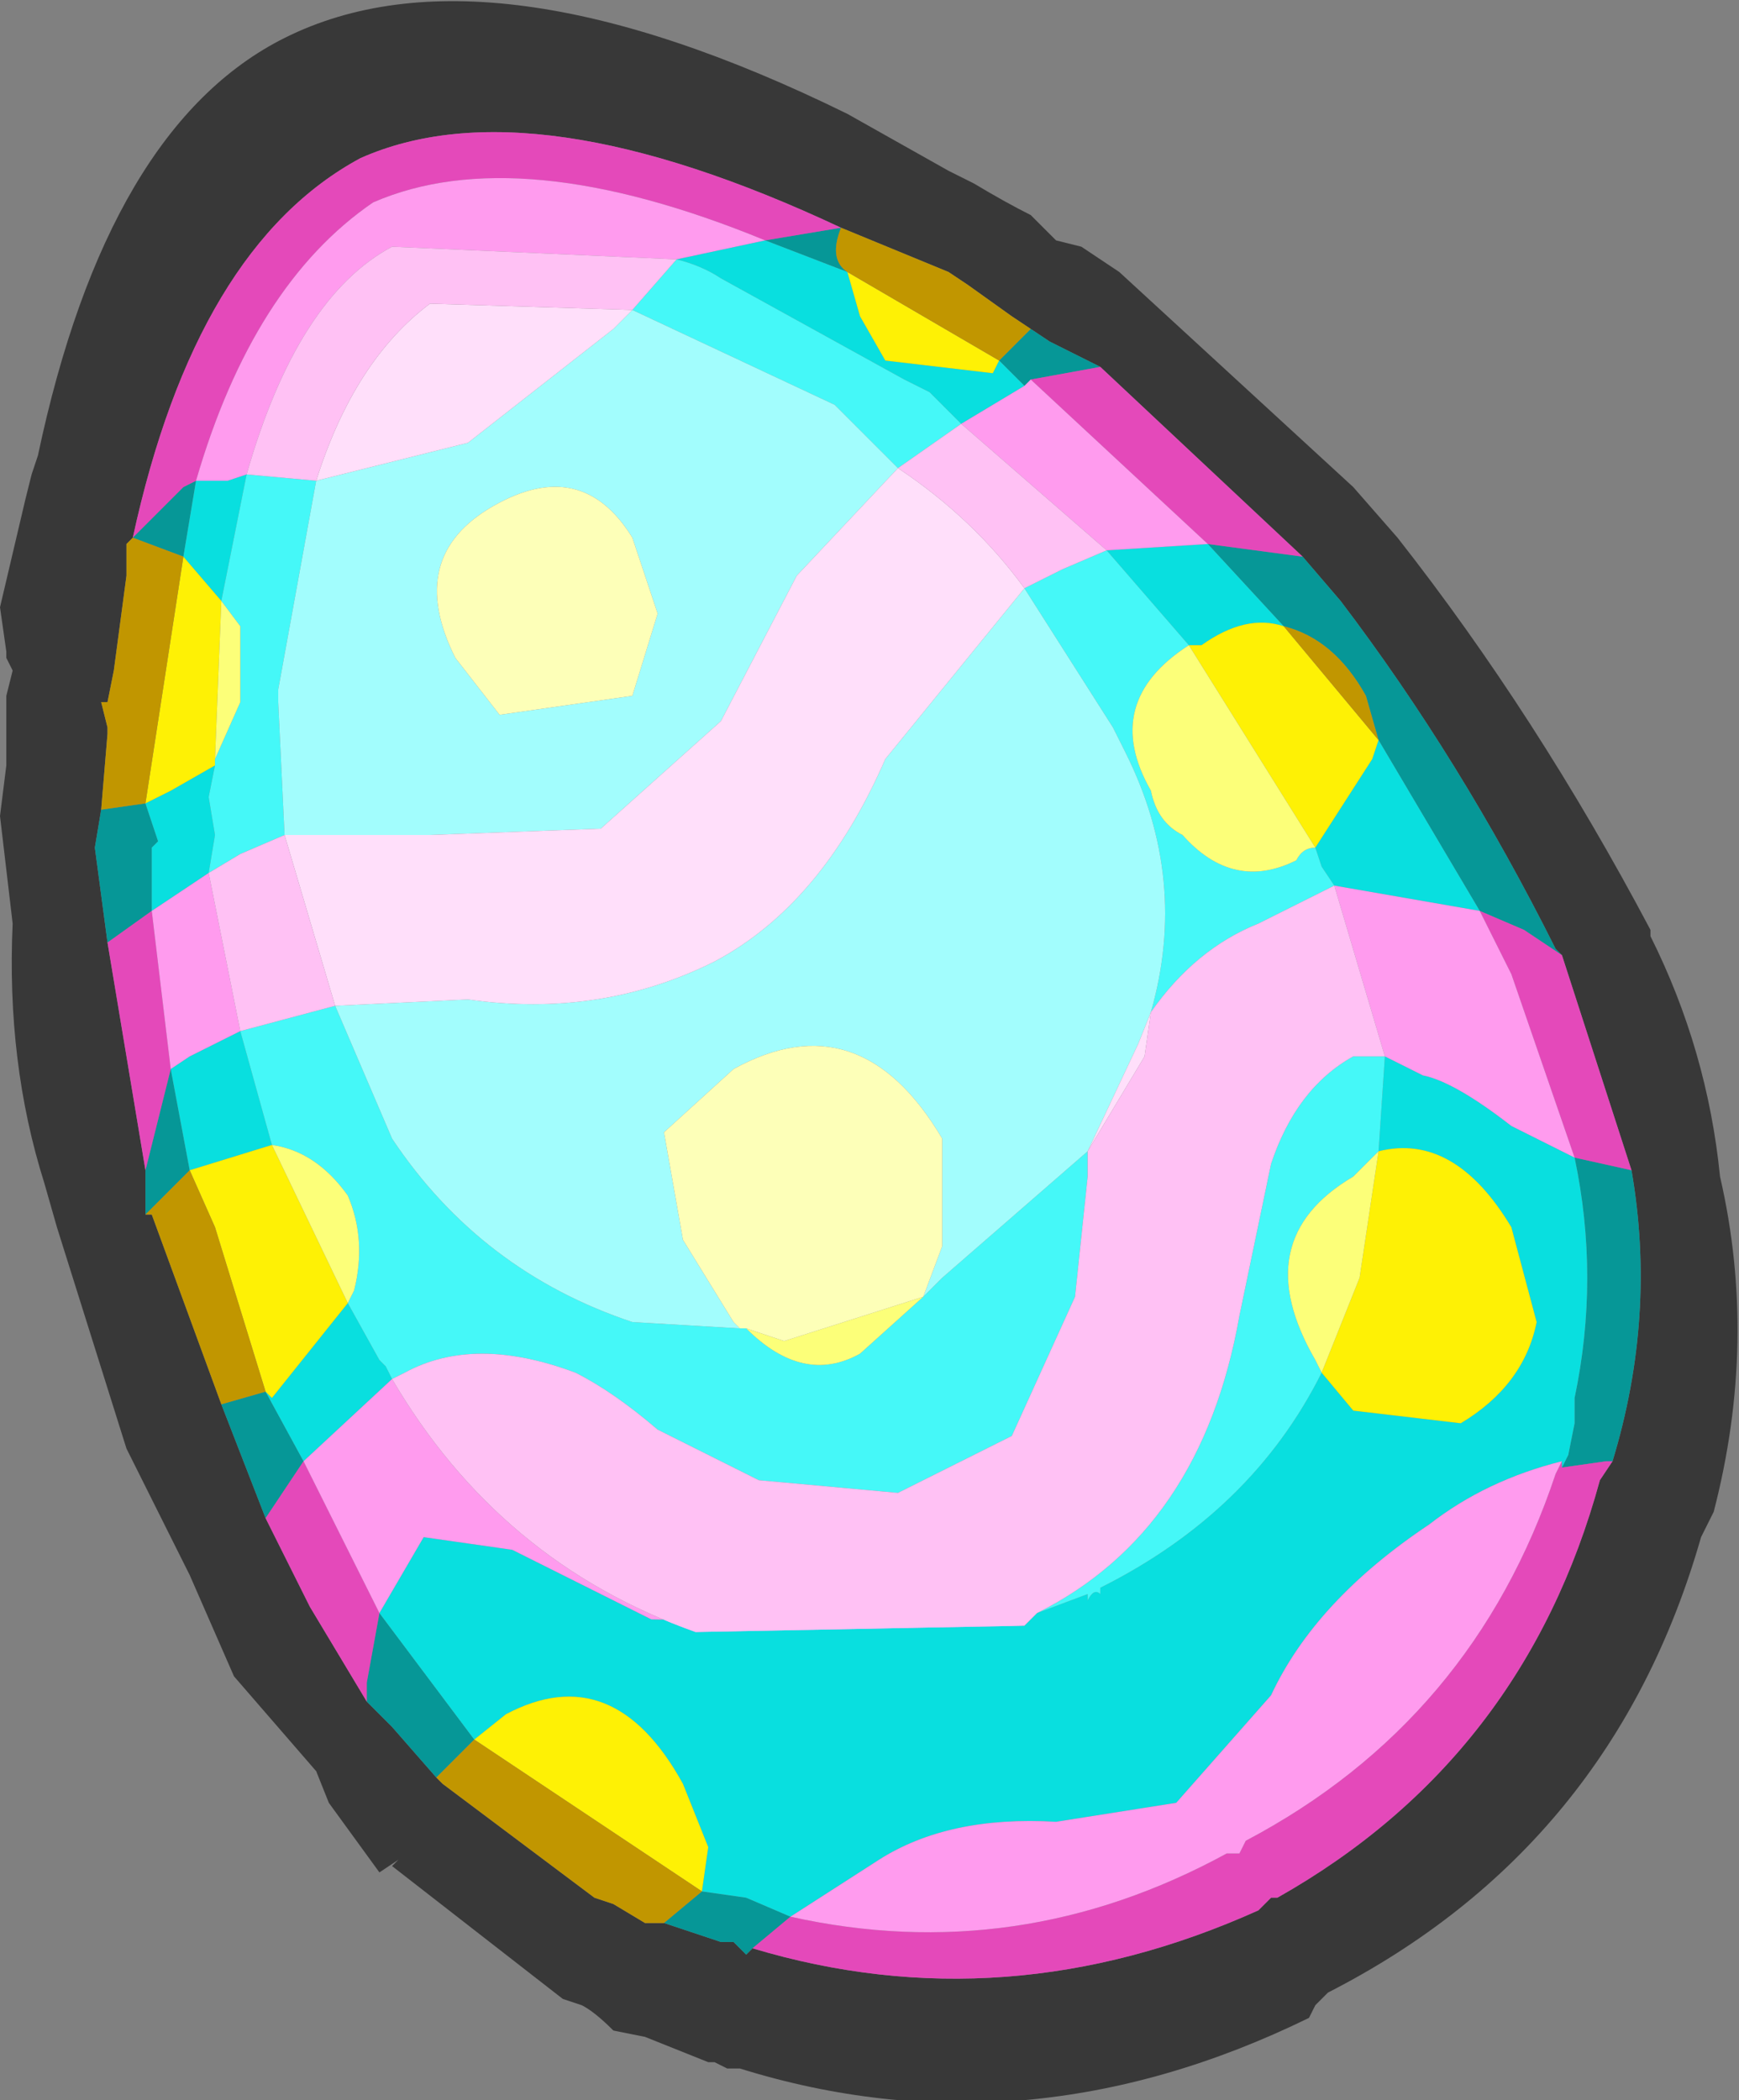 <?xml version="1.0" encoding="UTF-8" standalone="no"?>
<svg xmlns:ffdec="https://www.free-decompiler.com/flash" xmlns:xlink="http://www.w3.org/1999/xlink" ffdec:objectType="shape" height="16.6px" width="13.75px" xmlns="http://www.w3.org/2000/svg">
  <rect width="100%" height="100%" fill="#808080" stroke="none"/>
  <g transform="matrix(1.0, 0.0, 0.0, 1.0, 5.4, 2.65)">
    <path d="M2.75 -0.05 L2.6 -0.15 2.25 -0.4 2.1 -0.5 1.25 -0.85 Q-1.2 -2.0 -2.55 -1.4 -3.85 -0.7 -4.35 1.6 L-4.4 1.65 -4.4 1.9 -4.5 2.65 -4.55 2.9 -4.6 2.9 -4.55 3.1 -4.55 3.15 -4.6 3.75 -4.65 4.05 -4.55 4.8 -4.25 6.6 -4.25 6.95 -4.2 6.95 -3.65 8.45 -3.3 9.35 -2.95 10.05 -2.5 10.8 -2.3 11.0 -1.95 11.4 -1.9 11.45 -0.7 12.35 -0.55 12.4 -0.3 12.55 -0.15 12.55 0.3 12.7 0.4 12.7 0.5 12.8 0.55 12.75 Q2.55 13.35 4.55 12.45 L4.65 12.35 4.7 12.35 Q6.65 11.25 7.25 9.05 L7.35 8.9 Q7.7 7.75 7.5 6.6 L6.95 4.9 6.9 4.85 Q6.15 3.35 5.2 2.1 L4.9 1.75 3.3 0.25 2.9 0.05 2.75 -0.05 M1.3 -1.75 L2.1 -1.3 2.3 -1.2 Q2.55 -1.05 2.75 -0.95 L2.95 -0.75 3.15 -0.7 3.45 -0.5 5.3 1.2 5.65 1.6 Q6.75 3.0 7.65 4.7 L7.65 4.75 Q8.1 5.65 8.2 6.65 8.5 7.95 8.15 9.3 L8.05 9.5 Q7.35 11.95 5.1 13.1 L5.0 13.2 4.95 13.3 Q2.7 14.4 0.45 13.7 L0.35 13.7 0.25 13.65 0.2 13.65 -0.3 13.45 -0.55 13.4 Q-0.7 13.25 -0.8 13.2 L-0.95 13.15 -2.3 12.1 -2.25 12.05 -2.4 12.15 -2.8 11.6 -2.9 11.35 -3.55 10.6 -3.9 9.8 -4.4 8.8 -4.95 7.05 -5.05 6.7 Q-5.35 5.75 -5.3 4.65 L-5.4 3.8 -5.35 3.4 -5.35 3.35 -5.35 2.85 -5.3 2.65 -5.35 2.55 -5.35 2.5 -5.4 2.15 -5.2 1.3 -5.15 1.1 -5.1 0.95 Q-4.55 -1.65 -3.15 -2.35 -1.55 -3.15 1.3 -1.75" fill="#383838" fill-rule="evenodd" stroke="none"/>
    <path d="M1.3 -0.5 L0.65 -0.75 1.25 -0.85 Q1.15 -0.6 1.3 -0.5 M2.5 0.2 L2.75 -0.05 2.9 0.05 3.3 0.25 2.75 0.35 2.7 0.4 2.5 0.2 M-4.35 1.6 L-3.95 1.2 -3.85 1.15 -3.95 1.75 -4.35 1.6 M6.3 4.55 L5.5 3.2 5.4 2.85 Q5.15 2.4 4.75 2.3 L4.15 1.65 4.9 1.75 5.2 2.1 Q6.15 3.35 6.9 4.85 L6.95 4.9 6.65 4.7 6.3 4.55 M0.15 12.3 L0.5 12.35 0.85 12.5 0.55 12.75 0.5 12.8 0.4 12.7 0.3 12.7 -0.15 12.55 0.15 12.3 M6.95 8.95 L7.0 8.85 7.05 8.6 7.05 8.4 Q7.25 7.45 7.05 6.5 L7.5 6.6 Q7.7 7.75 7.35 8.9 L7.3 8.9 6.95 8.95 M-1.65 11.1 L-1.95 11.4 -2.3 11.0 -2.5 10.8 -2.5 10.65 -2.4 10.1 -1.65 11.1 M-4.05 5.8 L-3.9 6.6 -4.0 6.7 -4.25 6.95 -4.25 6.6 -4.05 5.8 M-3.3 8.35 L-3.0 8.9 -3.3 9.35 -3.65 8.45 -3.3 8.35 M-4.25 3.7 L-4.15 4.0 -4.2 4.05 -4.2 4.55 -4.55 4.8 -4.65 4.05 -4.6 3.75 -4.25 3.7" fill="#069797" fill-rule="evenodd" stroke="none"/>
    <path d="M1.25 -0.85 L0.65 -0.75 Q-1.3 -1.55 -2.45 -1.05 -3.4 -0.4 -3.85 1.15 L-3.95 1.2 -4.35 1.6 Q-3.85 -0.7 -2.55 -1.4 -1.2 -2.0 1.25 -0.85 M7.05 6.5 L6.55 5.05 6.3 4.55 6.65 4.7 6.95 4.9 7.5 6.6 7.05 6.5 M4.9 1.75 L4.15 1.65 2.75 0.35 3.3 0.25 4.9 1.75 M6.95 8.9 L6.95 8.95 7.3 8.9 7.35 8.9 7.25 9.05 Q6.65 11.25 4.7 12.35 L4.65 12.35 4.55 12.45 Q2.55 13.35 0.55 12.75 L0.85 12.5 Q2.65 12.9 4.3 12.0 L4.4 12.0 4.45 11.9 Q6.25 10.95 6.9 9.0 L6.95 8.9 M-3.0 8.9 L-2.55 9.8 -2.4 10.1 -2.5 10.65 -2.5 10.8 -2.95 10.05 -3.3 9.35 -3.0 8.9 M-4.55 4.8 L-4.2 4.55 -4.05 5.8 -4.25 6.6 -4.55 4.8" fill="#e449ba" fill-rule="evenodd" stroke="none"/>
    <path d="M0.65 -0.75 L1.3 -0.5 1.4 -0.15 1.6 0.2 2.45 0.3 2.5 0.2 2.7 0.4 2.2 0.7 1.95 0.45 1.75 0.35 0.3 -0.45 Q0.15 -0.55 -0.05 -0.6 L0.65 -0.75 M-3.85 1.15 L-3.6 1.15 -3.45 1.1 -3.65 2.1 -3.95 1.75 -3.85 1.15 M5.0 4.05 L5.45 3.35 5.5 3.2 6.3 4.55 5.15 4.35 5.05 4.2 5.0 4.05 M4.75 2.3 Q4.45 2.2 4.1 2.45 L4.0 2.45 3.35 1.7 4.15 1.65 4.75 2.3 M5.55 5.7 L5.85 5.85 Q6.1 5.9 6.55 6.25 L7.05 6.5 Q7.25 7.45 7.05 8.4 L7.05 8.6 7.0 8.85 6.95 8.95 6.95 8.9 Q6.35 9.05 5.9 9.4 5.0 10.0 4.65 10.75 L3.9 11.6 2.95 11.75 Q2.1 11.7 1.55 12.05 L0.85 12.5 0.5 12.35 0.15 12.3 0.2 11.95 0.0 11.45 Q-0.55 10.45 -1.4 10.9 L-1.65 11.1 -2.4 10.1 -2.05 9.5 -1.35 9.6 -0.25 10.15 2.7 10.2 2.75 10.15 2.8 10.1 3.2 9.95 3.2 10.0 Q3.25 9.9 3.3 9.95 L3.3 9.9 Q4.5 9.3 5.05 8.2 L5.3 8.5 6.15 8.6 Q6.65 8.3 6.75 7.8 L6.55 7.05 Q6.1 6.3 5.5 6.45 L5.55 5.7 M-3.5 5.5 L-3.25 6.4 -3.9 6.6 -4.05 5.8 -3.9 5.7 -3.5 5.5 M-2.65 7.65 L-2.4 8.1 -2.35 8.15 -2.3 8.25 -3.0 8.9 -3.3 8.35 -3.25 8.4 -2.65 7.65 M-4.25 3.7 L-4.05 3.6 -3.7 3.4 -3.75 3.65 -3.7 3.95 -3.75 4.25 -4.2 4.55 -4.2 4.05 -4.15 4.0 -4.25 3.7" fill="#09dfdf" fill-rule="evenodd" stroke="none"/>
    <path d="M2.5 0.2 L2.45 0.3 1.6 0.2 1.4 -0.15 1.3 -0.5 2.5 0.2 M-3.95 1.75 L-3.65 2.1 -3.7 3.35 -3.7 3.4 -4.05 3.6 -4.25 3.7 -3.95 1.75 M5.5 3.2 L5.45 3.35 5.0 4.05 4.0 2.45 4.1 2.45 Q4.45 2.2 4.75 2.3 L5.5 3.2 M-1.65 11.1 L-1.4 10.9 Q-0.55 10.45 0.0 11.45 L0.2 11.95 0.15 12.3 -1.65 11.1 M5.05 8.2 L5.35 7.45 5.5 6.45 Q6.1 6.3 6.55 7.05 L6.75 7.8 Q6.65 8.3 6.15 8.6 L5.3 8.5 5.05 8.2 M-3.9 6.6 L-3.25 6.4 -2.65 7.65 -3.25 8.4 -3.3 8.35 -3.7 7.05 -3.9 6.6" fill="#fef105" fill-rule="evenodd" stroke="none"/>
    <path d="M1.3 -0.5 Q1.15 -0.6 1.25 -0.85 L2.1 -0.5 2.25 -0.4 2.6 -0.15 2.75 -0.05 2.5 0.2 1.3 -0.5 M5.5 3.2 L4.75 2.3 Q5.15 2.4 5.4 2.85 L5.5 3.2 M-1.65 11.1 L0.15 12.3 -0.15 12.55 -0.3 12.55 -0.55 12.4 -0.7 12.35 -1.9 11.45 -1.95 11.4 -1.65 11.1 M-4.6 3.75 L-4.55 3.15 -4.55 3.1 -4.6 2.9 -4.55 2.9 -4.5 2.65 -4.4 1.9 -4.4 1.65 -4.35 1.6 -3.95 1.75 -4.25 3.7 -4.6 3.75 M-4.25 6.95 L-4.0 6.7 -3.9 6.6 -3.7 7.05 -3.3 8.35 -3.65 8.45 -4.2 6.95 -4.25 6.95" fill="#c19600" fill-rule="evenodd" stroke="none"/>
    <path d="M-3.85 1.15 Q-3.4 -0.4 -2.45 -1.05 -1.3 -1.55 0.65 -0.75 L-0.05 -0.6 -2.3 -0.7 Q-3.05 -0.3 -3.45 1.1 L-3.6 1.15 -3.85 1.15 M2.2 0.7 L2.7 0.4 2.75 0.35 4.15 1.65 3.35 1.7 2.2 0.7 M5.15 4.35 L6.3 4.55 6.55 5.05 7.05 6.5 6.55 6.25 Q6.1 5.9 5.85 5.85 L5.55 5.7 5.15 4.35 M-2.3 8.25 Q-1.45 9.7 0.1 10.25 L2.7 10.2 -0.25 10.15 -1.35 9.6 -2.05 9.5 -2.4 10.1 -2.55 9.8 -3.0 8.9 -2.3 8.25 M0.85 12.5 L1.55 12.05 Q2.1 11.7 2.95 11.75 L3.9 11.6 4.65 10.75 Q5.0 10.0 5.9 9.4 6.35 9.05 6.95 8.9 L6.9 9.0 Q6.25 10.95 4.45 11.9 L4.4 12.0 4.3 12.0 Q2.65 12.9 0.85 12.5 M-3.75 4.25 L-3.5 5.5 -3.9 5.7 -4.05 5.8 -4.2 4.55 -3.75 4.25" fill="#ff9bee" fill-rule="evenodd" stroke="none"/>
    <path d="M-3.65 2.1 L-3.45 1.1 -2.9 1.15 -3.2 2.8 -3.2 2.9 -3.15 3.95 -3.5 4.1 -3.75 4.25 -3.7 3.95 -3.75 3.65 -3.7 3.4 -3.7 3.35 -3.5 2.9 -3.5 2.3 -3.65 2.1 M-0.4 -0.2 L-0.05 -0.6 Q0.15 -0.55 0.3 -0.45 L1.75 0.35 1.95 0.45 2.2 0.7 1.7 1.05 1.2 0.55 -0.4 -0.2 M5.0 4.05 L5.05 4.2 5.15 4.35 4.55 4.65 Q4.05 4.85 3.7 5.35 4.0 4.3 3.5 3.3 L3.4 3.1 2.7 2.0 3.0 1.85 3.35 1.7 4.0 2.45 Q3.3 2.9 3.7 3.6 3.75 3.85 3.95 3.95 4.35 4.4 4.85 4.15 4.9 4.05 5.0 4.05 M2.8 10.1 Q4.1 9.45 4.4 7.75 L4.65 6.55 Q4.85 5.95 5.3 5.7 L5.55 5.7 5.5 6.45 5.3 6.65 Q4.45 7.15 5.0 8.1 L5.05 8.2 Q4.5 9.3 3.3 9.9 L3.3 9.95 Q3.25 9.9 3.2 10.0 L3.2 9.95 2.8 10.1 M-2.75 5.3 L-2.3 6.35 Q-1.6 7.4 -0.4 7.8 L0.45 7.85 0.5 7.85 Q0.95 8.3 1.4 8.05 L1.9 7.6 2.05 7.45 3.2 6.45 3.2 6.65 3.1 7.6 2.6 8.7 1.7 9.15 0.6 9.05 -0.2 8.65 Q-0.55 8.35 -0.85 8.2 -1.65 7.9 -2.2 8.2 L-2.3 8.25 -2.35 8.15 -2.4 8.1 -2.65 7.65 -2.6 7.55 Q-2.5 7.15 -2.65 6.8 -2.9 6.45 -3.25 6.4 L-3.5 5.5 -2.75 5.3" fill="#45f8f8" fill-rule="evenodd" stroke="none"/>
    <path d="M4.0 2.45 L5.0 4.05 Q4.9 4.05 4.85 4.15 4.35 4.4 3.95 3.95 3.75 3.85 3.7 3.6 3.3 2.9 4.0 2.45 M5.05 8.2 L5.0 8.1 Q4.45 7.15 5.3 6.65 L5.5 6.45 5.35 7.45 5.05 8.2 M0.5 7.85 L0.8 7.95 1.9 7.6 1.4 8.05 Q0.95 8.3 0.5 7.85 M-3.25 6.4 Q-2.9 6.45 -2.65 6.8 -2.5 7.15 -2.6 7.55 L-2.65 7.65 -3.25 6.4 M-3.7 3.35 L-3.65 2.1 -3.5 2.3 -3.5 2.9 -3.7 3.35" fill="#fcff79" fill-rule="evenodd" stroke="none"/>
    <path d="M2.7 2.0 L3.4 3.1 3.5 3.3 Q4.0 4.3 3.7 5.35 L3.6 5.6 3.2 6.45 2.05 7.45 1.9 7.6 2.05 7.2 2.05 6.35 Q1.4 5.25 0.4 5.8 L-0.15 6.3 0.0 7.15 0.4 7.8 0.45 7.85 -0.4 7.8 Q-1.6 7.4 -2.3 6.35 L-2.75 5.3 -1.7 5.25 Q-0.65 5.4 0.25 4.95 1.1 4.5 1.6 3.35 L2.7 2.0 M-0.4 -0.2 L1.2 0.55 1.7 1.05 0.9 1.9 0.3 3.05 -0.65 3.9 -2.0 3.95 -3.15 3.95 -3.2 2.9 -3.2 2.8 -2.9 1.15 -1.7 0.85 -0.55 -0.05 -0.4 -0.2 M-0.2 2.2 L-0.4 1.6 Q-0.8 0.95 -1.5 1.35 -2.2 1.75 -1.8 2.55 L-1.45 3.0 -0.4 2.85 -0.2 2.2" fill="#a2fdfd" fill-rule="evenodd" stroke="none"/>
    <path d="M0.45 7.85 L0.4 7.8 0.0 7.15 -0.15 6.3 0.4 5.8 Q1.4 5.25 2.05 6.35 L2.05 7.2 1.9 7.6 0.8 7.95 0.5 7.85 0.45 7.85 M-0.2 2.2 L-0.4 2.85 -1.45 3.0 -1.8 2.55 Q-2.2 1.75 -1.5 1.35 -0.8 0.95 -0.4 1.6 L-0.2 2.2" fill="#fdffb8" fill-rule="evenodd" stroke="none"/>
    <path d="M-2.9 1.15 Q-2.6 0.2 -2.0 -0.25 L-0.4 -0.2 -0.55 -0.05 -1.7 0.85 -2.9 1.15 M1.7 1.05 Q2.3 1.45 2.7 2.0 L1.6 3.35 Q1.1 4.5 0.25 4.95 -0.65 5.4 -1.7 5.25 L-2.75 5.3 -3.15 3.95 -2.0 3.95 -0.65 3.9 0.3 3.05 0.9 1.9 1.7 1.05 M3.2 6.45 L3.6 5.6 3.7 5.35 3.65 5.7 3.2 6.45" fill="#ffdffa" fill-rule="evenodd" stroke="none"/>
    <path d="M-3.45 1.1 Q-3.05 -0.3 -2.3 -0.7 L-0.05 -0.6 -0.4 -0.2 -2.0 -0.25 Q-2.6 0.2 -2.9 1.15 L-3.45 1.1 M3.35 1.7 L3.0 1.85 2.7 2.0 Q2.3 1.45 1.7 1.05 L2.2 0.7 3.35 1.7 M3.7 5.35 Q4.05 4.85 4.55 4.65 L5.15 4.35 5.55 5.7 5.3 5.7 Q4.85 5.95 4.65 6.55 L4.4 7.75 Q4.1 9.45 2.8 10.1 L2.75 10.15 2.7 10.2 0.1 10.25 Q-1.45 9.7 -2.3 8.25 L-2.2 8.2 Q-1.65 7.9 -0.85 8.2 -0.55 8.35 -0.2 8.65 L0.6 9.05 1.7 9.15 2.6 8.7 3.1 7.6 3.2 6.65 3.2 6.45 3.65 5.7 3.7 5.35 M-3.15 3.95 L-2.75 5.3 -3.5 5.5 -3.75 4.25 -3.5 4.1 -3.15 3.95" fill="#ffc1f4" fill-rule="evenodd" stroke="none"/>
  </g>
</svg>
